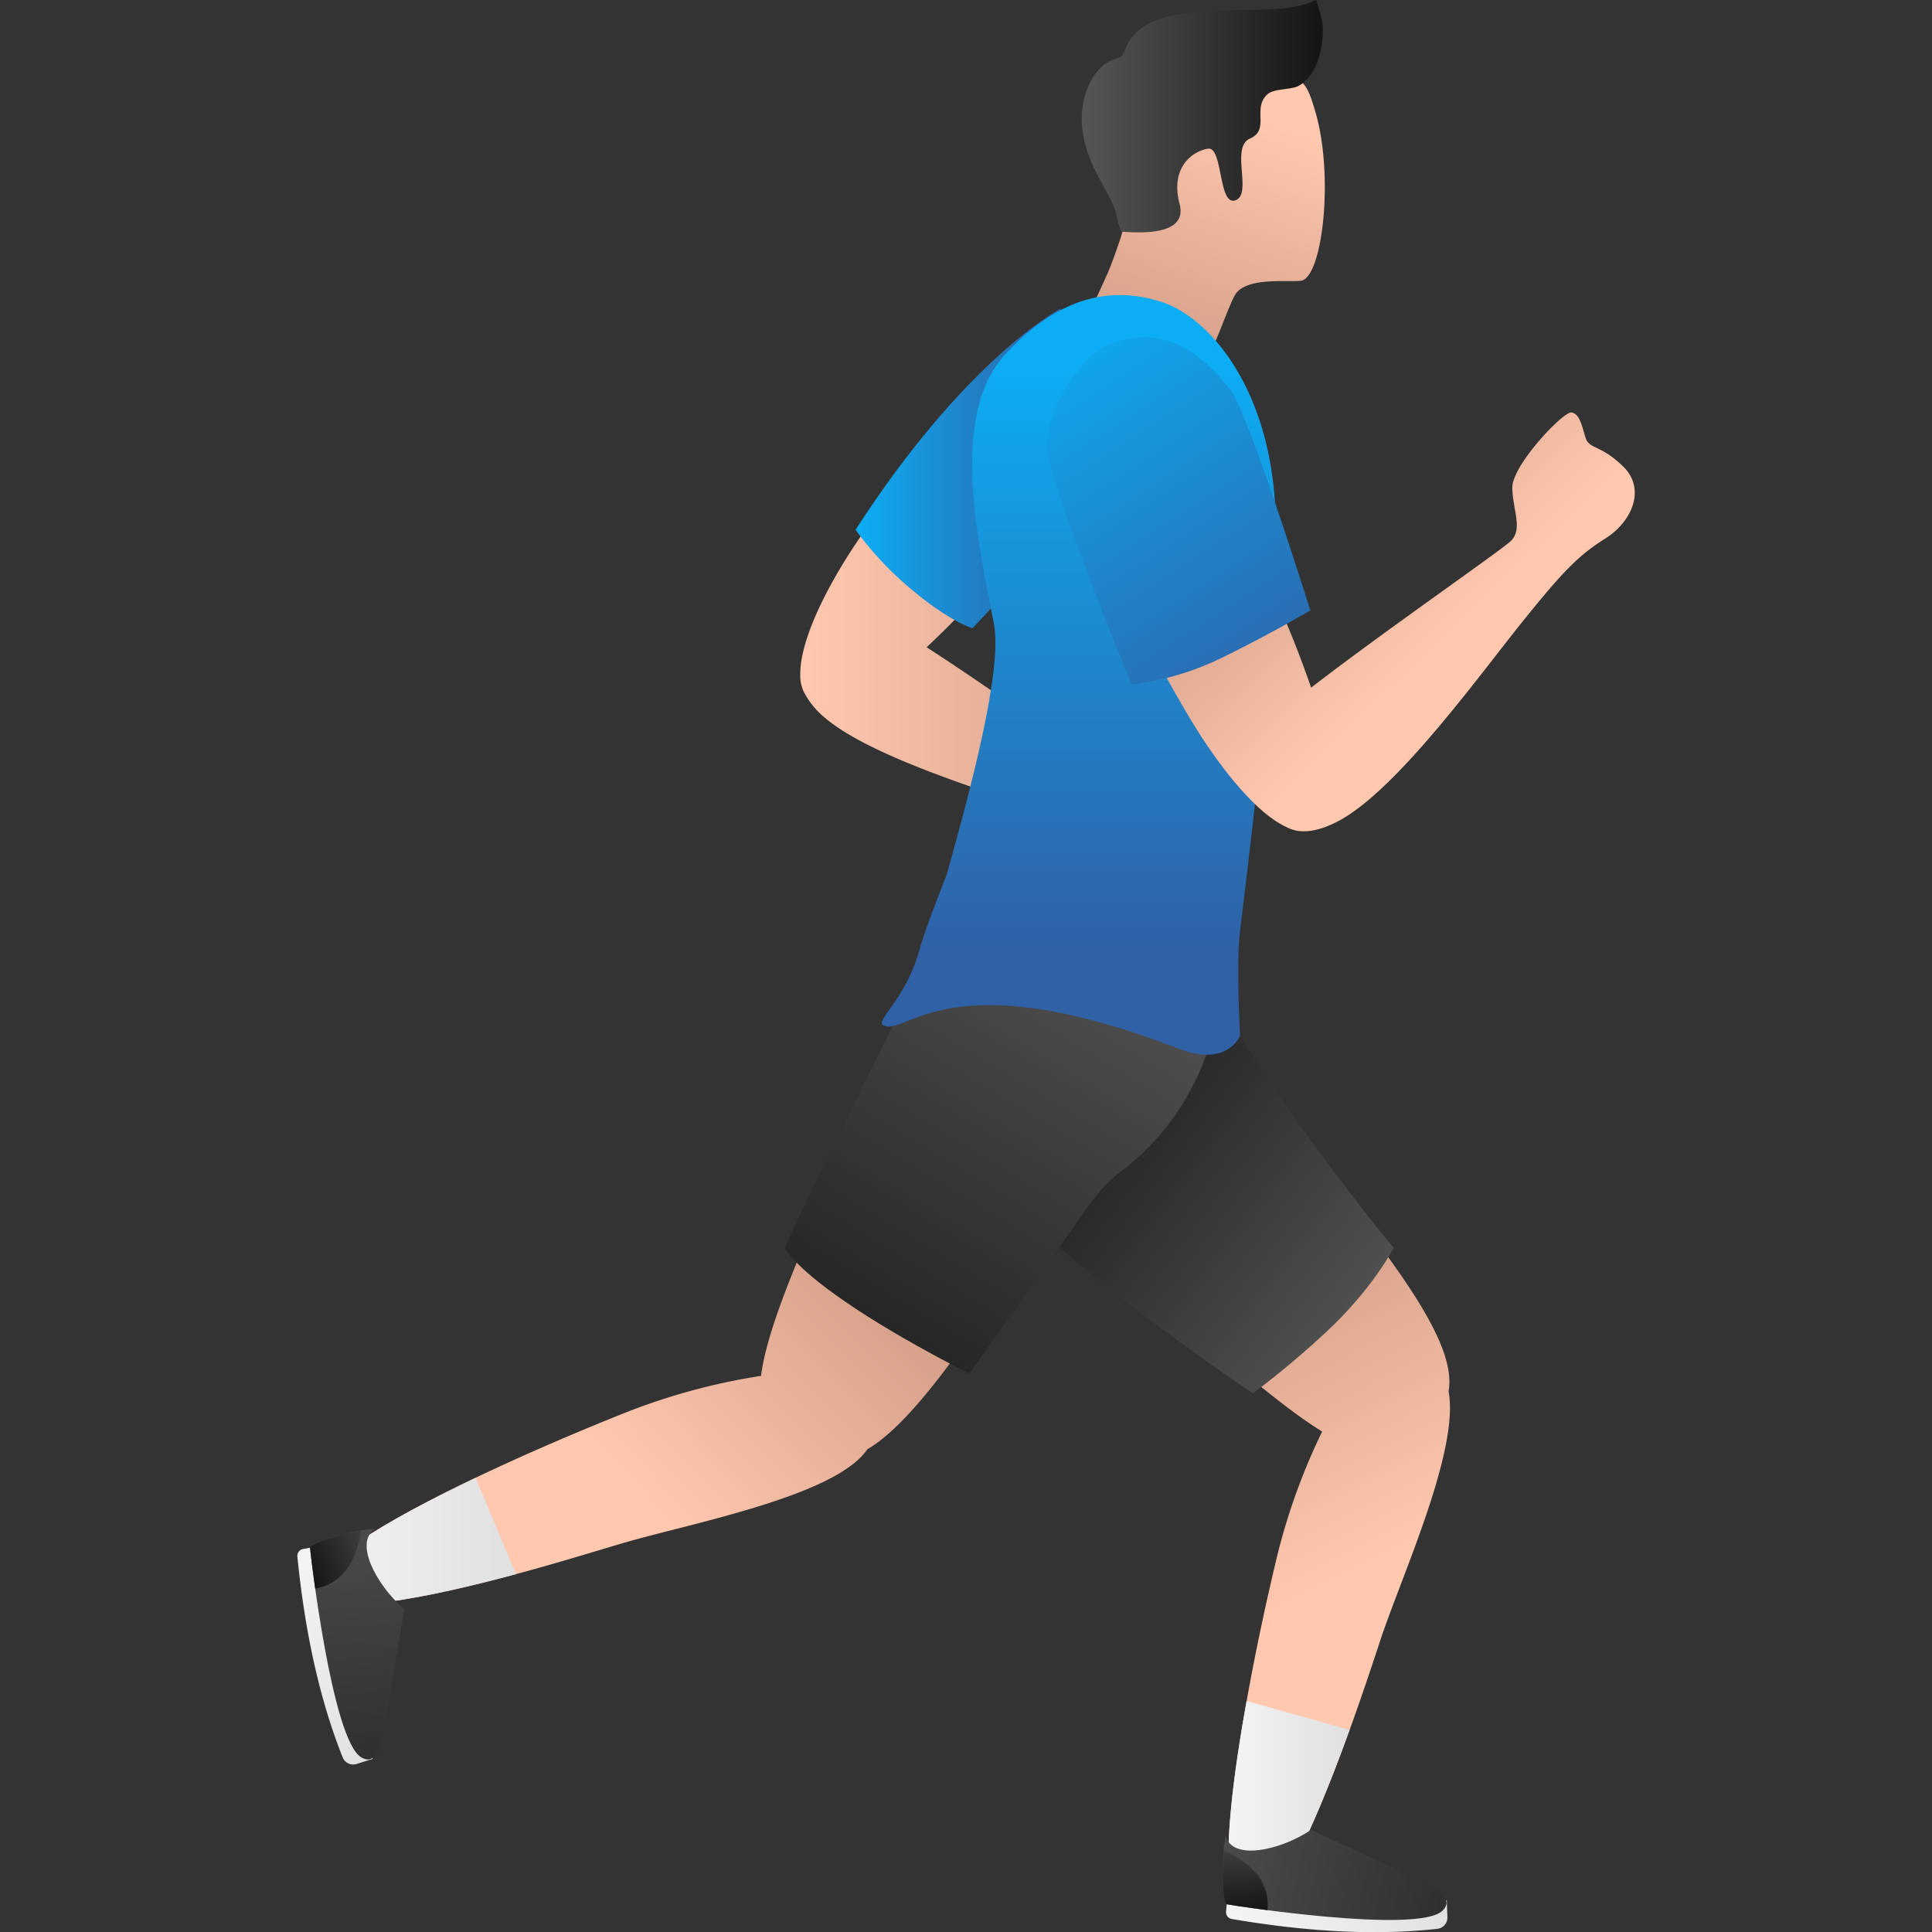 <svg xmlns="http://www.w3.org/2000/svg" xmlns:xlink="http://www.w3.org/1999/xlink" viewBox="0 0 512 512"><rect x="0" y="0" width="512" height="512" fill="#333333" stroke="none"/><defs><linearGradient id="a" x1="350.56" y1="422.27" x2="297.8" y2="318.14" gradientUnits="userSpaceOnUse"><stop offset="0" stop-color="#ffc8af"/><stop offset="1" stop-color="#c6907b"/></linearGradient><linearGradient id="b" x1="163.64" y1="391.12" x2="248.14" y2="310.21" xlink:href="#a"/><linearGradient id="c" x1="334.21" y1="30.66" x2="303.65" y2="116.22" xlink:href="#a"/><linearGradient id="d" x1="286.68" y1="30.79" x2="350.57" y2="30.79" gradientUnits="userSpaceOnUse"><stop offset="0" stop-color="#565656"/><stop offset="1" stop-color="#141414"/></linearGradient><linearGradient id="e" x1="375.63" y1="345.41" x2="274.16" y2="268.21" xlink:href="#d"/><linearGradient id="f" x1="299.76" y1="238.14" x2="205.46" y2="394.75" xlink:href="#d"/><linearGradient id="g" x1="212.08" y1="157.01" x2="331.8" y2="157.01" xlink:href="#a"/><linearGradient id="h" x1="226.74" y1="124.12" x2="281.12" y2="124.12" gradientUnits="userSpaceOnUse"><stop offset="0" stop-color="#0cadf4"/><stop offset="1" stop-color="#3060a5"/></linearGradient><linearGradient id="i" x1="83.91" y1="408.39" x2="136.74" y2="408.39" gradientUnits="userSpaceOnUse"><stop offset="0" stop-color="#f4f4f4"/><stop offset="1" stop-color="#e0e0e0"/></linearGradient><linearGradient id="j" x1="325.51" y1="475.49" x2="357.65" y2="475.49" xlink:href="#i"/><linearGradient id="k" x1="285.88" y1="94.96" x2="285.88" y2="253.65" xlink:href="#h"/><linearGradient id="l" x1="383.28" y1="170.09" x2="324.02" y2="108.1" xlink:href="#a"/><linearGradient id="m" x1="276.83" y1="86.46" x2="343.97" y2="190.08" xlink:href="#h"/><linearGradient id="n" x1="75.16" y1="434.15" x2="121.21" y2="434.15" gradientTransform="translate(239.32 20.74) rotate(32.56)" xlink:href="#i"/><linearGradient id="o" x1="91.75" y1="380.62" x2="102.98" y2="526.96" xlink:href="#d"/><linearGradient id="p" x1="95.37" y1="396.24" x2="79.66" y2="418.18" gradientTransform="translate(239.32 20.74) rotate(32.56)" xlink:href="#d"/><linearGradient id="q" x1="320.13" y1="360.38" x2="366.17" y2="360.38" gradientTransform="translate(-141.13 468.24) rotate(-42)" xlink:href="#i"/><linearGradient id="r" x1="337.92" y1="450.29" x2="349.14" y2="596.63" gradientTransform="translate(-224.84 693.4) rotate(-74.56)" xlink:href="#d"/><linearGradient id="s" x1="340.33" y1="322.48" x2="324.63" y2="344.42" gradientTransform="translate(-141.13 468.24) rotate(-42)" xlink:href="#d"/></defs><title>Icon</title><path d="M383.89,368.71c1.31-7.48-3.19-18.46-18.47-38.9-27.66-37-67.5-100.5-83.71-98.54s-22,14.59-22,14.59-28.36,33.71,24.5,78.51c28.26,24,50.32,45.2,66.17,55a166.65,166.65,0,0,0-12,33.31c-2.55,10.62-5.57,24.38-8,38.09-3.38,18.71-5.72,37.32-4.51,47.75.54,4.8,1.84,7.88,4.17,8.43,2.65.63,5.7-2.06,8.91-6.78,6.3-9.3,13.2-26.45,18.73-41.76,3.4-9.41,6.28-18.13,8.18-23.9C371.33,417.92,386.83,384.38,383.89,368.71Z" fill="url(#a)"/><path d="M323.49,247.54C316.73,232.67,302.94,231,302.94,231s-40.7-16.85-67.44,47.06c-16.25,38.84-31.58,69-33.82,86.56A167.38,167.38,0,0,0,166,374.26c-11.3,4.49-26.09,10.74-40,17.38-23.51,11.22-44.51,23.51-41.9,30.12,2.84,7.17,29.54,1.61,52.61-4.59,10.81-2.9,20.82-6,27.24-7.89,17.73-5.38,57.39-12.54,65.9-25.21,6.34-3.7,14.12-11.84,25-27C281.75,319.56,330.26,262.4,323.49,247.54Z" fill="url(#b)"/><path d="M343.91,21c2.61,1.37,3.55,5,4.49,8,5.22,16.86,2.18,44.25-3.52,45.38-2.69.53-14.73-1.21-17.59,3.8s-7.63,22.35-15.3,28.91L290.1,80l3.3-7.29c1.3-2.87,4.36-11.46,4.47-13.11,0-.66.3-1.15.34-1.74.06-.77-1-2.35-.8-2.88.38-.9,2.4-.57,3.14-.92a14.47,14.47,0,0,0,3.07-2.36c1.92-1.73,4.28-3.09,6.08-4.92a58.82,58.82,0,0,0,5.2-6.72c6.18-8.51,14.5-17.41,25.19-19.47A5.71,5.71,0,0,1,343.91,21Z" fill="url(#c)"/><path d="M345.06,22.17a8.91,8.91,0,0,1-.77.51c-2.1,1.22-6.62.68-8.43,2.33-4.09,3.73.8,9.38-4.62,11.72C326,39,332,51.47,327.4,53.08s-3.24-14.38-7.33-13.67-10,4.93-7.47,14.65c2.18,8.22-9.86,7.7-14.77,7.38a1.18,1.18,0,0,1-.59-.14,1.12,1.12,0,0,1-.37-.54,33,33,0,0,1-1.1-4.27,19.05,19.05,0,0,0-1.68-4c-1.49-2.88-3.12-5.69-4.47-8.64-2.81-6.14-4.06-13.21-1.69-19.71,1.23-3.38,3.2-6.61,6.57-8.11,1.27-.57,2.31-.55,3-1.52s1-2.36,1.57-3.32c4.78-8,16.8-7.83,24.92-8.41,7.88-.56,17.5.69,24.83-2.81.72,2.61,1.73,5.05,1.73,7.92C350.56,12.8,349.18,19.15,345.06,22.17Z" fill="url(#d)"/><path d="M369.33,330.69s-5.4,10.7-17.92,22.36c-4.63,4.3-9,8-12.47,10.83-4.17,3.36-6.92,5.34-6.92,5.34s-42-27.81-66.19-52.56c-1.79-1.82-3.48-3.65-5.05-5.44C238.05,285.34,244.35,257,244.35,257l24-19.42s44.3-14.14,48.06,9.78S369.33,330.69,369.33,330.69Z" fill="url(#e)"/><path d="M256.88,364s-39.14-19.28-48.82-33c-.79-1.12,48.36-99.06,49.5-99.68s35.61-7.3,36.12-7.4c1.11-.22,8.19,10.81,9,11.82l16.24,21.46c2.38,3.14,4.73,6.37,7.17,9.45-3.59,4.28-4.93,9-6.89,14.16l-.08.22a67.17,67.17,0,0,1-22.18,29.52l-.16.12c-5.78,4.49-9.53,10.64-13.71,16.53l-12.94,18.21Z" fill="url(#f)"/><path d="M331.76,210.21c-.36-2-17.14-9.52-22.34-7.57s-8.55,5.79-12.33,4c-2.73-1.27-32.9-23.16-51.53-35.11,16.37-15.28,36.11-38.75,47.16-57.07,7.29-12.08,11.47-21.47.84-30-12.61-10.07-31.27,13.11-31.27,13.11S241.68,122,227.16,143.53c-8.71,12.92-15.19,26.65-15.08,35.24a9.12,9.12,0,0,0,.39,3.07,8,8,0,0,0,.92,2.19,21.73,21.73,0,0,0,5,6c12.29,10.68,44.16,20.07,59.9,25.59s20.83,7.86,26.9,12.7,14.83,5.64,18.2-1.6,1.09-9.3,3.67-11.18S332.12,212.18,331.76,210.21Z" fill="url(#g)"/><path d="M281.12,81.75s-24.84,12.88-54.38,58.65a87.49,87.49,0,0,0,15.44,16.32c9.83,8.19,15.56,9.75,15.56,9.75L275.09,148Z" fill="url(#h)"/><path d="M136.74,417.17c-23.07,6.2-49.77,11.76-52.61,4.59-2.61-6.61,18.38-18.9,41.9-30.12Z" fill="url(#i)"/><path d="M357.65,458.43c-5.53,15.31-12.43,32.46-18.73,41.76l-13.08-1.65c-1.21-10.43,1.13-29,4.51-47.75Z" fill="url(#j)"/><path d="M328.64,246.49c3.9-31.23,10.66-90.09,9.27-112.9C336,101.89,320,83.88,307.77,80s-26.3-2.47-41.47,14-6.59,51.78-2.88,71.47c2.27,12-6.18,43.74-12.58,66.45-3.11,7.87-6,15.51-7.29,20.18-3.7,13-11.75,18.43-9.48,19.62,6.1,3.18,16.84-17.55,78.33,6.21,12.84,5,16.23-3.4,16.23-3.4S327.53,255.26,328.64,246.49Z" fill="url(#k)"/><path d="M430.16,123.63c-6.15-6-9-4.43-10-7.73s-1.59-6.27-3.71-6.6-15.79,14-15.67,20,2.82,10.75-.32,14c-2.23,2.28-34.09,24.29-53,38.94-7.11-20.76-19.23-46.53-30.47-63.32-7.85-11.72-14.58-19.5-26.77-13.47-14.47,7.15-1.39,33.88-1.39,33.88s13.31,29,26.65,51.27c8,13.28,17.57,24.92,25.36,28.54a9.66,9.66,0,0,0,4.42,1.16h.21c2.73,0,6-.89,10-3.14,15.24-8.66,36.16-37.64,47.39-51.65s15.43-18.33,22.51-22.76S436.31,129.64,430.16,123.63Z" fill="url(#l)"/><path d="M300,181.36c-.35-.26-19.58-47.48-22.19-60.36-2.27-11.24,9-26.79,15.78-29.6,16.91-7,27.7,5.91,32.45,11.88s21.21,58.48,21.21,58.48-10.31,6.12-23.11,12.39A74.44,74.44,0,0,1,300,181.36Z" fill="url(#m)"/><path d="M82.18,410.16l-1.88.35a1.83,1.83,0,0,0-1.49,2c2,20.14,5.93,38,12,53.2a3,3,0,0,0,3.74,1.75l4.22-1.34Z" fill="url(#n)"/><path d="M99.55,405.09c-6,.28-17.42,3.87-17.37,5.07.06,1.43,5.81,51.11,13.59,55.58,4.68,2.69,5.65-5,7.53-16.24l3.81-23.06C99.72,420.07,93.61,408.56,99.55,405.09Z" fill="url(#o)"/><path d="M95.68,405.57c-6,1.08-13.55,3.62-13.51,4.6,0,.41.5,4.74,1.36,10.84C90.17,419.82,94.26,414.73,95.68,405.57Z" fill="url(#p)"/><path d="M325.09,504.64l-.17,1.91a1.83,1.83,0,0,0,1.51,2c19.95,3.42,38.18,4.4,54.47,2.61a3,3,0,0,0,2.68-3.14l-.17-4.43Z" fill="url(#q)"/><path d="M324.83,486.55c-1.33,5.87-.91,17.82.26,18.09,1.39.32,50.82,8,57.2,1.7,3.84-3.79-3.33-6.78-13.64-11.58l-21.22-9.81C339.32,490.37,326.59,493.2,324.83,486.55Z" fill="url(#r)"/><path d="M324.26,490.4c-.57,6.11-.11,14,.83,14.24.4.09,4.71.78,10.81,1.58C336.53,499.51,332.72,494.21,324.26,490.4Z" fill="url(#s)"/></svg>
